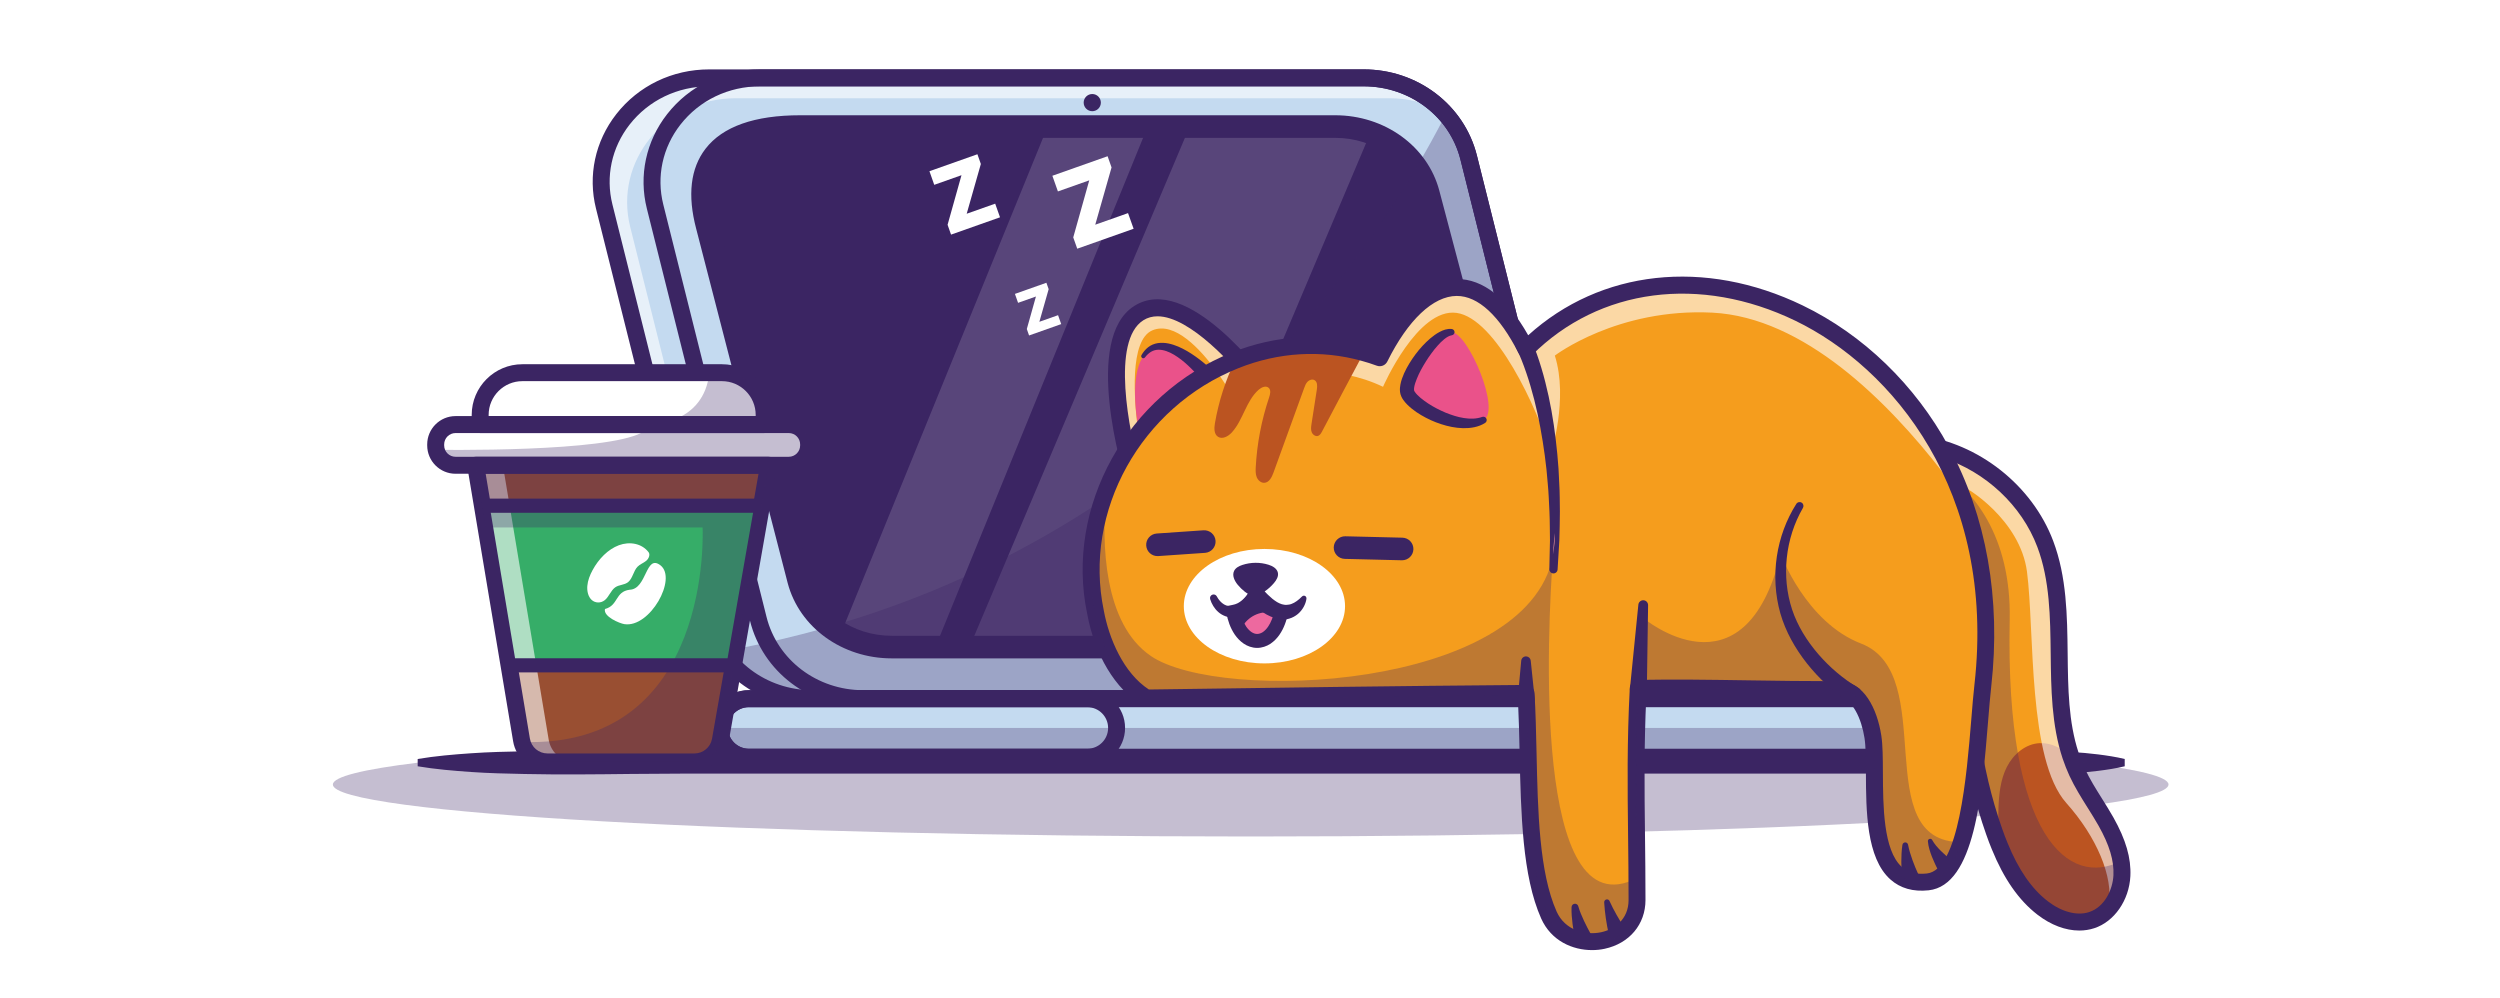 <?xml version="1.0" encoding="utf-8"?>
<!-- Generator: Adobe Illustrator 26.0.0, SVG Export Plug-In . SVG Version: 6.00 Build 0)  -->
<svg version="1.1" id="Capa_1" xmlns="http://www.w3.org/2000/svg" xmlns:xlink="http://www.w3.org/1999/xlink" x="0px" y="0px"
	 viewBox="0 0 1024 408.86" style="enable-background:new 0 0 1024 408.86;" xml:space="preserve">
<style type="text/css">
	.st0{opacity:0.2;}
	.st1{fill:#262B5F;}
	.st2{filter:url(#Adobe_OpacityMaskFilter);}
	.st3{filter:url(#Adobe_OpacityMaskFilter_00000152228374411966927370000001239430671117783689_);}
	.st4{mask:url(#SVGID_1_);fill:url(#SVGID_00000162340181693266633200000000428086534202112924_);}
	.st5{fill:url(#SVGID_00000076564182885348059470000014307657034427806615_);}
	.st6{fill:#CDCCCC;}
	.st7{fill:#F39200;}
	.st8{fill:#DEDEDE;}
	.st9{fill:#808181;}
	.st10{fill:#9A9999;}
	.st11{fill:#FBD0BB;}
	.st12{fill:#E7E6E6;}
	.st13{fill:#F2F2F2;}
	.st14{fill:#FFFFFF;}
	.st15{opacity:0.6;}
	.st16{fill:#EF782B;}
	.st17{fill:#EB5661;}
	.st18{opacity:0.3;}
	.st19{fill:#B199C5;}
	.st20{fill:#3B2563;}
	.st21{fill:#C4DAF0;}
	.st22{opacity:0.15;}
	.st23{fill:#F59D1D;}
	.st24{fill:#EA528A;}
	.st25{fill:#BB5421;}
	.st26{fill:#ED699F;}
	.st27{fill:#F39C9E;}
	.st28{fill:#994F32;}
	.st29{fill:#36AD68;}
</style>
<g>
	<g>
		<g>
			<path class="st20" d="M171.08,310.88c7.28-1.22,14.57-1.84,21.85-2.34c7.28-0.51,14.57-0.67,21.85-0.82
				c14.57-0.32,29.13-0.15,43.7,0.02l21.85,0.14l21.85,0.01h43.7h174.8h174.8h87.4l21.85,0c7.28,0,14.57-0.2,21.85-0.3
				c7.28-0.1,14.57,0.05,21.85,0.43c3.64,0.21,7.28,0.51,10.93,0.98c3.64,0.46,7.28,1,10.93,1.88v2.99
				c-3.64,0.88-7.28,1.42-10.93,1.88c-3.64,0.47-7.28,0.77-10.93,0.98c-7.28,0.38-14.57,0.53-21.85,0.43
				c-7.28-0.09-14.57-0.3-21.85-0.3l-21.85,0h-87.4h-174.8h-174.8h-43.7l-21.85,0.01l-21.85,0.14c-14.57,0.17-29.13,0.34-43.7,0.02
				c-7.28-0.15-14.57-0.31-21.85-0.82c-7.28-0.51-14.57-1.12-21.85-2.34V310.88z"/>
		</g>
		<g>
			<g class="st18">
				<g>
					<path class="st20" d="M853.34,312.38H171.22c-22.37,2.72-34.88,5.76-34.88,8.96c0,11.76,168.31,21.29,375.94,21.29
						s375.94-9.53,375.94-21.29C888.22,318.14,875.71,315.1,853.34,312.38z"/>
				</g>
			</g>
		</g>
		<g>
			<g>
				<path class="st21" d="M600.81,287.85H332.79c-15.9,0-30.19-8.17-38.01-20.81c-2.25-3.62-3.96-7.6-5.02-11.86L247.48,86.27
					c-6.72-26.86,14.39-52.7,43.03-52.7h268.02c12.98,0,24.89,5.44,33.08,14.32c4.73,5.1,8.22,11.35,9.96,18.35l42.28,168.91
					C650.56,262.01,629.46,287.85,600.81,287.85z"/>
			</g>
			<g class="st15">
				<path class="st14" d="M258.13,92.95l42.28,168.91c1.06,4.26,2.78,8.24,5.02,11.86c1.79,2.92,3.95,5.59,6.38,7.97
					c-7.55-3.63-13.91-9.28-18.26-16.33c-2.25-3.62-3.96-7.6-5.02-11.86L246.24,84.59c-6.72-26.86,14.39-52.7,43.03-52.7h268.02
					c12.24,0,23.53,4.84,31.64,12.83c-5.99-2.88-12.72-4.48-19.76-4.48H301.16C272.51,40.25,251.4,66.09,258.13,92.95z"/>
			</g>
			<g>
				<path class="st20" d="M600.81,289.64H332.79c-22.12,0-41.2-14.52-46.4-35.3L244.12,85.44c-3.38-13.49-0.36-27.58,8.29-38.66
					c9.11-11.67,23-18.36,38.11-18.36h268.02c22.12,0,41.2,14.51,46.41,35.3l42.28,168.91c3.37,13.5,0.35,27.59-8.3,38.67
					C629.81,282.95,615.92,289.64,600.81,289.64z M290.51,35.36c-12.96,0-24.85,5.72-32.64,15.69c-7.32,9.38-9.88,21.3-7.02,32.7
					l42.28,168.91c4.42,17.69,20.73,30.04,39.66,30.04h268.02c12.96,0,24.85-5.72,32.64-15.68c7.32-9.38,9.89-21.3,7.04-32.71
					L598.2,65.4c-4.43-17.69-20.75-30.04-39.67-30.04H290.51z"/>
			</g>
			<g>
				<path class="st20" d="M600.81,289.64H353.62c-22.12,0-41.2-14.52-46.4-35.3L264.95,85.44c-3.38-13.49-0.36-27.58,8.29-38.66
					c9.11-11.67,23-18.36,38.11-18.36h247.19c22.12,0,41.2,14.51,46.41,35.3l42.28,168.91c3.37,13.5,0.35,27.59-8.3,38.67
					C629.81,282.95,615.92,289.64,600.81,289.64z M311.34,35.36c-12.96,0-24.85,5.72-32.64,15.69c-7.32,9.38-9.88,21.3-7.02,32.7
					l42.28,168.91c4.42,17.69,20.73,30.04,39.66,30.04h247.19c12.96,0,24.85-5.72,32.64-15.68c7.32-9.38,9.89-21.3,7.04-32.71
					L598.2,65.4c-4.43-17.69-20.75-30.04-39.67-30.04H311.34z"/>
			</g>
			<g>
				<path class="st20" d="M584.37,265.04H365.26c-7.59,0-14.77-1.99-20.85-5.49c-8.46-4.83-14.83-12.57-17.29-21.91L289.64,92.56
					c-5.96-22.52,1.26-40.71,38.14-40.71H546.9c5.07,0,9.95,0.89,14.44,2.52c11.6,4.18,20.65,13.29,23.71,24.87l37.47,141.62
					C628.47,243.38,609.76,265.04,584.37,265.04z"/>
			</g>
			<g class="st22">
				<path class="st14" d="M470.09,51.84l-86.95,213.2h-17.88c-7.59,0-14.77-1.99-20.85-5.49l84.71-207.71H470.09z"/>
			</g>
			<g class="st22">
				<path class="st14" d="M561.34,54.37l-89.09,210.67h-75.12l90.17-213.2h59.6C551.97,51.84,556.85,52.73,561.34,54.37z"/>
			</g>
			<g>
				<path class="st20" d="M584.37,269.67H365.26c-20.3,0-37.82-12.68-42.62-30.84L285.16,93.71c-3.63-13.73-2.35-24.77,3.82-32.78
					c7.01-9.1,20.07-13.72,38.81-13.72H546.9c20.29,0,37.82,12.68,42.63,30.84L627,219.67c3.01,11.4,0.51,23.42-6.85,32.97
					C611.94,263.3,598.56,269.67,584.37,269.67z M327.79,56.47c-15.72,0-26.31,3.4-31.47,10.11c-4.32,5.62-5.06,13.96-2.2,24.79
					l37.48,145.12c3.72,14.07,17.56,23.92,33.66,23.92h219.11c11.34,0,21.97-5.02,28.45-13.43c5.67-7.36,7.53-16.22,5.23-24.95
					L580.58,80.42c-3.74-14.1-17.59-23.95-33.68-23.95H327.79z"/>
			</g>
			<g class="st18">
				<g>
					<path class="st20" d="M600.81,287.85H332.79c-15.9,0-30.19-8.17-38.01-20.81C480.33,234.57,565.87,98.3,591.61,47.88
						c4.73,5.1,8.22,11.35,9.96,18.35l42.28,168.91C650.56,262.01,629.46,287.85,600.81,287.85z"/>
				</g>
			</g>
			<g>
				<path class="st23" d="M518.15,160.43c-2.42,4.88-5.71,9.22-9.47,13.07c-13.84,14.17-34.09,21.47-41.15,23.69
					c-1.62,0.51-2.55,0.75-2.55,0.75s-0.43-1.39-1.08-3.77c-0.64-2.29-1.48-5.51-2.33-9.32c-3.99-17.65-8.45-47.84,5.05-56.41
					c12.24-7.77,29.5,6.94,40.61,18.9c2.72,2.93,5.07,5.69,6.89,7.92C516.66,158.37,518.15,160.43,518.15,160.43z"/>
			</g>
			<g class="st15">
				<path class="st14" d="M514.12,155.26c-6.92,1.83-11.23,3.77-11.23,3.77s-1.92-3.31-5-7.49c-6.12-8.32-16.78-20.1-25.88-16.23
					c-9.37,3.99-7.66,28.03-5.66,42.73c0.93,6.72,1.9,11.5,1.9,11.5l-4.35,4.62c-0.64-2.29-1.48-5.51-2.33-9.32
					c-3.99-17.65-8.45-47.84,5.05-56.41c12.24-7.77,29.5,6.94,40.61,18.9C509.96,150.27,512.31,153.04,514.12,155.26z"/>
			</g>
			<g>
				<path class="st20" d="M462.48,201.95l-0.99-3.17c-1.9-6.11-17.97-60.1,3.1-73.46c21.58-13.68,52.72,28.08,56.2,32.88l1.23,1.7
					l-0.93,1.88c-2.42,4.89-5.82,9.58-10.1,13.95c-14.23,14.56-34.52,22.03-42.59,24.57c-1.72,0.54-2.7,0.8-2.7,0.8L462.48,201.95z
					 M474.13,129.56c-2.09,0-4.05,0.5-5.83,1.63c-13.18,8.36-6.02,45.06-1.16,62.23c6.79-2.21,25.96-9.31,38.88-22.54
					c3.22-3.29,5.85-6.75,7.86-10.33C505.75,149.84,487.38,129.56,474.13,129.56z"/>
			</g>
			<g>
				<path class="st24" d="M508.58,169.79c-16.67,23.04-36.94,27.76-36.94,27.76s-14.87-44.78-0.39-54.74
					C480.03,136.78,498.79,157.03,508.58,169.79z"/>
			</g>
			<g>
				<path class="st23" d="M869.14,357.23c-0.24,4.92-2.16,9.92-5.4,13.54c-1.9,2.12-4.26,3.77-7,4.66c-6.82,2.22-14.39-0.61-20.07-5
					c-8.25-6.37-13.63-15.61-17.59-25.34c-0.82-1.98-1.57-3.99-2.28-6.01c-3.12-8.85-5.54-17.91-7.38-27.1
					c-4.09-20.43-5.3-41.49-5.03-62.37c0.15-12.07,0.79-24.22-1.11-36.14c-1.19-7.43-3.47-14.84-7.65-21.64
					c-0.09-0.16-0.19-0.31-0.29-0.47c-2.05-3.25-4.54-6.37-7.57-9.25c-0.64-0.61-1.3-1.22-1.98-1.81c0.17,0.02,0.35,0.05,0.52,0.08
					c2.84,0.37,5.64,0.96,8.38,1.75c19.34,5.5,35.97,20.36,43.07,39.21c10.33,27.37,1.34,59.38,10.39,86.75
					c0.01,0.01,0.01,0.01,0.01,0.01c0.75,2.27,1.63,4.51,2.65,6.72c3.29,7.08,7.96,13.44,11.8,20.23
					c2.84,5.03,5.25,10.47,6.16,16.13C869.1,353.18,869.24,355.19,869.14,357.23z"/>
			</g>
			<g>
				<path class="st25" d="M869.14,358.69c-0.39,7.8-4.98,15.8-12.41,18.2c-6.82,2.22-14.39-0.61-20.07-5
					c-8.25-6.37-13.63-15.61-17.59-25.34c-0.56-5.15-0.68-10.36-0.5-15.52c0.21-5.8,0.82-11.74,3.45-16.91
					c2.62-5.17,7.65-9.47,13.45-9.72c4.69-0.22,8.96,2.12,12.67,5.15c0.01,0.01,0.01,0.01,0.01,0.01c0.75,2.27,1.63,4.51,2.65,6.72
					c3.29,7.08,7.96,13.44,11.8,20.23C866.44,343.32,869.52,350.89,869.14,358.69z"/>
			</g>
			<g class="st15">
				<path class="st14" d="M869.14,357.23c-0.24,4.92-2.16,9.92-5.4,13.54c1.98-11.6-4.97-27.97-17.37-41.85
					c-15.89-17.8-12.95-70.36-16.11-94.71c-2.78-21.35-25.02-35-26.95-35.17c-0.09-0.01,2.51,9.08,2.51,9.08
					c-2.37-5.23-5.87-10.73-10.2-16.29c-2.48-3.19-5.09-6.45-7.86-9.72c-0.46-0.58-0.95-1.15-1.46-1.72
					c2.84,0.37,5.64,0.96,8.38,1.75c19.34,5.5,35.97,20.36,43.07,39.21c10.33,27.37,1.34,59.38,10.39,86.75
					c0.01,0.01,0.01,0.01,0.01,0.01c0.75,2.27,1.63,4.51,2.65,6.72c3.29,7.08,7.96,13.44,11.8,20.23
					c2.84,5.03,5.25,10.47,6.16,16.13C869.1,353.18,869.24,355.19,869.14,357.23z"/>
			</g>
			<g class="st18">
				<g>
					<path class="st20" d="M869.14,358.69c-0.39,7.8-4.98,15.8-12.41,18.2c-6.82,2.22-14.39-0.61-20.07-5
						c-8.25-6.37-13.63-15.61-17.59-25.34c-0.82-1.98-1.57-3.99-2.28-6.01c-10.07-28.54-12.81-59.21-12.42-89.47
						c0.15-12.07,0.79-24.22-1.11-36.14c-1.22-7.6-3.58-15.18-7.94-22.12c12.48,7.79,28.57,26.5,27.85,61.09
						c-1.86,89.72,24.55,109.74,45.59,98.75C869.1,354.64,869.24,356.65,869.14,358.69z"/>
				</g>
			</g>
			<g>
				<path class="st20" d="M851.69,381.15c-5.62,0-11.62-2.23-17.15-6.5c-7.64-5.9-13.75-14.66-18.69-26.79
					c-0.77-1.85-1.54-3.88-2.34-6.17c-8.95-25.37-13.08-55.03-12.61-90.66c0.02-1.94,0.06-3.89,0.1-5.84
					c0.19-9.84,0.38-20.01-1.17-29.71c-2.13-13.3-7.47-23.46-16.32-31.08c-1.16-1-1.53-2.64-0.91-4.04c0.62-1.4,2.1-2.22,3.61-2.03
					c24.17,3.09,46.19,20.47,54.78,43.25c5.56,14.73,5.74,30.67,5.92,46.09c0.16,14.37,0.32,27.96,4.46,40.6
					c0.03,0.07,0.05,0.13,0.08,0.2c0.72,2.18,1.57,4.32,2.51,6.36c1.96,4.22,4.42,8.15,7.03,12.31c1.55,2.48,3.16,5.04,4.64,7.66
					c5.12,9.09,7.33,16.73,6.97,24.05c0,0,0,0,0,0.01c-0.5,9.9-6.59,18.67-14.8,21.33C855.85,380.83,853.79,381.15,851.69,381.15z
					 M795.99,187.63c5.48,7.36,9.01,16.2,10.7,26.75c1.64,10.31,1.44,20.8,1.25,30.94c-0.04,1.93-0.07,3.87-0.1,5.8
					c-0.45,34.81,3.55,63.68,12.22,88.27c0.76,2.17,1.48,4.07,2.21,5.83c4.47,10.98,9.86,18.8,16.51,23.93
					c5.67,4.38,11.98,6.04,16.87,4.45c6.46-2.09,9.72-9.28,10.01-15.08c0.29-5.96-1.64-12.41-6.09-20.3
					c-1.4-2.48-2.96-4.97-4.48-7.38c-2.61-4.16-5.31-8.47-7.45-13.09c-1.02-2.22-1.94-4.54-2.73-6.89
					c-0.03-0.07-0.06-0.14-0.08-0.22c-4.54-13.73-4.71-28.56-4.87-42.9c-0.17-14.81-0.34-30.14-5.47-43.72
					C828.08,206.99,813.29,193.32,795.99,187.63z M869.14,358.69h0.01H869.14z"/>
			</g>
			<g>
				<path class="st21" d="M777.31,298.16c0,3.31-1.34,6.31-3.51,8.47c-2.16,2.16-5.16,3.51-8.47,3.51H306.69
					c-6.62-0.01-11.98-5.37-11.98-11.98c0-6.62,5.36-11.98,11.98-11.98h458.64C771.95,286.18,777.31,291.54,777.31,298.16z"/>
			</g>
			<g class="st18">
				<g>
					<path class="st20" d="M777.31,298.16c0,3.31-1.34,6.31-3.51,8.47c-2.16,2.16-5.16,3.51-8.47,3.51H306.69
						c-6.62-0.01-11.98-5.37-11.98-11.98H777.31z"/>
				</g>
			</g>
			<g>
				<path class="st20" d="M765.33,313.61H306.69c-8.52-0.02-15.45-6.95-15.45-15.45c0-8.52,6.93-15.45,15.45-15.45h458.64
					c8.52,0,15.45,6.93,15.45,15.45C780.78,306.68,773.85,313.61,765.33,313.61z M306.69,289.66c-4.69,0-8.51,3.82-8.51,8.51
					c0,4.68,3.82,8.5,8.51,8.51h458.63c4.69,0,8.51-3.81,8.51-8.51s-3.82-8.51-8.51-8.51H306.69z"/>
			</g>
			<g>
				<path class="st23" d="M812.35,281.01c-0.94,8.27-1.62,20.24-2.94,32.43c-1.2,11.33-2.96,22.86-5.93,31.78
					c-3.03,9.12-7.36,15.52-13.69,16.2c-28.04,3-19.95-43.29-22.46-59.46c-1.27-8.21-5.52-19.28-13.82-19.28
					c-32.2,0-55.79-1.02-82.3-0.54c-1.35,25.55-0.81,46.67-0.59,70.65c0.02,2.06,0.05,4.15,0.06,6.26c0.02,3.19,0.03,6.46,0.03,9.79
					c0,19.38-28.41,23.35-36.11,6.15c-10.03-22.49-7.56-60.95-9.36-90.78c-52.03,0.41-103.74,1.15-155.46,1.89
					c-11.23-6.74-18.35-21.28-20.89-35.12c-3.1-14.84-2.14-29.44,1.92-42.9l0.01-0.01c0.69-2.34,1.49-4.64,2.38-6.9
					c2.25-5.71,5.06-11.17,8.37-16.31c1.48-2.34,3.09-4.61,4.78-6.8c8.49-11.01,19.32-20.14,31.54-26.5
					c2.68-1.4,5.44-2.66,8.25-3.78c0.36-0.14,0.72-0.29,1.09-0.42c16.01-6.15,33.8-7.63,51.56-2.71c2.18,0.59,4.34,1.28,6.52,2.08
					c15.3-30.88,39.43-43.77,59.91-3.54c48.4-48.25,132.14-26.64,169.45,40.41c4.47,8.03,8.27,16.71,11.27,26
					C812.68,230.48,815.35,254.44,812.35,281.01z"/>
			</g>
			<g class="st15">
				<path class="st14" d="M805.95,209.59c-0.09-0.01-0.14-0.01-0.14-0.01c-2.37-5.23-5.87-10.73-10.2-16.29
					c-22.45-28.94-56.73-63.33-94.23-65.23c-38.9-1.97-64.52,17.59-64.52,17.59c5.64,17.86-1.6,40.05-1.6,40.05
					c-5.65-18.73-22.64-55.31-38.63-57.54c-15.99-2.23-30.14,30.27-30.14,30.27c-19.42-9.29-40.05-6.43-52.38-3.18
					c-6.92,1.83-11.23,3.77-11.23,3.77s-1.92-3.31-5-7.49c2.68-1.4,5.44-2.66,8.25-3.78c0.36-0.14,0.72-0.29,1.09-0.42
					c16.01-6.15,33.8-7.63,51.56-2.71c2.18,0.59,4.34,1.28,6.52,2.08c15.3-30.88,39.43-43.77,59.91-3.54
					c48.4-48.25,132.14-26.64,169.45,40.41C799.14,191.62,802.95,200.3,805.95,209.59z"/>
			</g>
			<g>
				<path class="st25" d="M558.61,144.45c-5.75,10.76-11.45,21.56-17.14,32.36c-0.37,0.68-0.79,1.41-1.5,1.7
					c-1.06,0.42-2.28-0.43-2.7-1.49c-0.42-1.06-0.24-2.26-0.07-3.39c0.72-4.69,1.45-9.37,2.18-14.07c0.22-1.39,0.28-3.14-0.95-3.85
					c-0.89-0.51-2.08-0.14-2.81,0.59c-0.73,0.73-1.1,1.72-1.45,2.7c-4.19,11.54-8.37,23.08-12.56,34.61
					c-0.67,1.87-1.77,4.06-3.76,4.15c-1.37,0.06-2.58-1.03-3.09-2.3c-0.52-1.27-0.47-2.7-0.41-4.07c0.52-9.73,2.37-19.38,5.49-28.62
					c0.45-1.33,0.83-3.01-0.21-3.93c-1.12-1-2.89-0.22-4.03,0.76c-5.24,4.57-6.37,12.41-11.05,17.54c-1.46,1.6-3.89,2.94-5.68,1.75
					c-1.67-1.11-1.57-3.54-1.24-5.5c1.53-8.95,4.34-17.66,8.33-25.81C522.25,141.08,540.45,139.42,558.61,144.45z"/>
			</g>
			<g>
				<path class="st20" d="M652.11,389.16c-7.97,0-16.73-3.73-20.85-12.95c-7.73-17.33-8.29-42.95-8.83-67.74
					c-0.16-7.33-0.31-14.31-0.64-20.96c-50.91,0.41-102.31,1.15-152.05,1.86c-0.63,0.04-1.36-0.16-1.91-0.49
					c-11.01-6.61-19.43-20.62-22.52-37.48c-9.18-43.85,16.34-89.91,59.38-107.06c17.86-7.12,36.83-8.24,54.86-3.24
					c1.27,0.34,2.57,0.73,3.87,1.16c9.54-18.01,21.25-27.92,33.17-27.99c0.04,0,0.08,0,0.12,0c10.77,0,20.59,7.75,29.24,23.06
					c29.64-26.84,72.26-31.61,112.4-12.23c24.82,11.98,46.08,32.52,59.84,57.82c15.45,28.4,21.47,62.38,17.42,98.28v0
					c-0.44,3.9-0.84,8.76-1.26,13.91c-2.45,30.09-5.51,67.54-24.38,69.56c-6.34,0.68-11.61-0.82-15.67-4.45
					c-9.88-8.84-9.96-28.14-10.02-43.64c-0.02-5.59-0.04-10.86-0.58-14.29c-1.22-7.87-4.99-16.34-10.39-16.34
					c-13.8,0-25.88-0.18-37.56-0.36c-14.11-0.22-27.5-0.42-41.43-0.23c-0.96,20.31-0.75,38.04-0.53,56.76
					c0.1,8.46,0.2,17.21,0.2,26.53c0,9.96-6.58,17.8-16.77,19.98C655.61,388.98,653.88,389.16,652.11,389.16z M625.06,280.55
					c1.83,0,3.35,1.43,3.47,3.26c0.47,7.76,0.65,15.9,0.84,24.52c0.53,24.09,1.07,49.01,8.23,65.06c3.46,7.74,11.86,9.81,18.19,8.46
					c5.45-1.16,11.27-5.24,11.27-13.19c0-9.28-0.1-18.01-0.2-26.45c-0.23-19.82-0.45-38.54,0.7-60.44c0.1-1.82,1.58-3.26,3.41-3.29
					c15.22-0.28,29.64-0.05,44.9,0.18c11.65,0.18,23.71,0.36,37.46,0.36c10.18,0,15.58,11.48,17.25,22.22
					c0.61,3.94,0.63,9.22,0.66,15.33c0.06,13.38,0.13,31.71,7.71,38.49c2.57,2.3,5.94,3.19,10.3,2.72
					c13.16-1.41,16.31-40.1,18.2-63.22c0.42-5.2,0.82-10.12,1.28-14.13c8.99-79.55-33.91-130.02-73.38-149.07
					c-38.95-18.8-80.27-13.4-107.84,14.09c-0.79,0.78-1.9,1.15-3,0.97c-1.1-0.18-2.04-0.86-2.55-1.85
					c-7.78-15.28-16.51-23.35-25.24-23.35c-0.03,0-0.05,0-0.08,0c-9.61,0.05-19.96,9.84-28.39,26.85c-0.79,1.59-2.64,2.33-4.31,1.72
					c-2.09-0.77-4.18-1.44-6.23-1.99c-16.57-4.6-34.01-3.56-50.45,3c-39.95,15.92-63.65,58.6-55.14,99.27
					c2.07,11.32,7.99,25.54,18.46,32.35c50.58-0.72,102.79-1.47,154.46-1.87C625.05,280.55,625.05,280.55,625.06,280.55z
					 M812.16,280.82h0.01H812.16z"/>
			</g>
			<g>
				<path class="st20" d="M667.62,282.11l3.45-34.41l0-0.04c0.11-1.1,1.09-1.9,2.19-1.79c1.04,0.1,1.81,0.99,1.8,2.02l-0.51,34.55
					l0,0.07c-0.03,1.92-1.61,3.45-3.53,3.42c-1.92-0.03-3.45-1.61-3.42-3.53C667.61,282.31,667.61,282.2,667.62,282.11z"/>
			</g>
			<g>
				<path class="st20" d="M757.33,287.55c-6.58-4.33-12.35-9.7-17.2-15.8c-4.82-6.11-8.75-13.02-10.93-20.62
					c-4.25-15.14-1.7-31.73,6.58-44.75c0.47-0.74,1.45-0.96,2.19-0.49c0.72,0.46,0.94,1.41,0.52,2.14
					c-7.27,12.53-8.88,28.13-4.45,41.62c2.23,6.7,6.07,12.87,10.73,18.28c4.67,5.4,10.19,10.11,16.26,13.73
					c1.65,0.98,2.19,3.11,1.2,4.76s-3.11,2.19-4.76,1.2C757.42,287.61,757.37,287.58,757.33,287.55z"/>
			</g>
			<g>
				<path class="st20" d="M621.66,286.18l1.43-15.55c0.1-1.08,1.05-1.87,2.13-1.77c0.95,0.09,1.67,0.83,1.77,1.74l0,0.02l1.62,15.55
					c0.2,1.92-1.19,3.63-3.11,3.83c-1.92,0.2-3.63-1.19-3.83-3.11c-0.02-0.22-0.02-0.45-0.01-0.66L621.66,286.18z"/>
			</g>
			<g>
				<path class="st20" d="M627.1,139.16c0.52,1.09,0.89,1.98,1.28,2.95c0.4,0.96,0.72,1.91,1.09,2.86c0.67,1.91,1.32,3.83,1.88,5.76
					c1.18,3.85,2.11,7.74,2.98,11.63c1.68,7.8,2.78,15.68,3.54,23.57l0.49,5.92c0.14,1.97,0.2,3.95,0.3,5.93
					c0.25,3.95,0.21,7.91,0.27,11.85c0.03,3.95-0.16,7.89-0.23,11.84l-0.71,11.81c-0.06,0.93-0.86,1.65-1.79,1.59
					c-0.91-0.05-1.61-0.82-1.59-1.73l0-0.07l0.26-11.69c-0.08-3.89-0.03-7.79-0.21-11.67c-0.21-3.88-0.31-7.77-0.7-11.63
					c-0.17-1.93-0.31-3.87-0.52-5.8l-0.7-5.77c-1.04-7.68-2.4-15.3-4.3-22.76c-0.98-3.72-2.01-7.42-3.27-11.03
					c-0.6-1.82-1.28-3.59-1.97-5.35c-0.37-0.86-0.71-1.75-1.1-2.59c-0.37-0.83-0.79-1.73-1.15-2.4l-0.04-0.08
					c-0.9-1.69-0.26-3.8,1.44-4.7c1.69-0.9,3.8-0.26,4.7,1.44C627.06,139.08,627.08,139.12,627.1,139.16z"/>
			</g>
			<g>
				<path class="st24" d="M594.58,136.06c-6.83-0.34-19.66,18.53-18.18,24.55c1.38,5.56,21.02,16.69,31.3,11.39
					C614.88,168.29,601.42,136.39,594.58,136.06z"/>
			</g>
			<g>
				<path class="st20" d="M594.52,137.36c-0.93,0.15-1.97,0.77-2.94,1.56c-0.98,0.78-1.91,1.71-2.78,2.71
					c-0.89,0.98-1.72,2.04-2.51,3.13c-0.8,1.08-1.56,2.19-2.27,3.34c-1.42,2.28-2.74,4.65-3.69,7.05c-0.49,1.18-0.9,2.39-1.07,3.43
					c-0.11,0.53-0.09,0.98-0.06,1.22c0.02,0.12,0.04,0.15,0.06,0.25c0.04,0.07,0.07,0.14,0.1,0.21l0.17,0.27
					c0.5,0.77,1.41,1.67,2.35,2.46c0.97,0.8,2.03,1.56,3.12,2.29c2.2,1.45,4.59,2.66,7.03,3.71c2.46,0.99,4.99,1.84,7.55,2.23
					c2.55,0.41,5.14,0.4,7.49-0.44l0.05-0.02c0.72-0.26,1.51,0.12,1.76,0.83c0.22,0.62-0.03,1.28-0.55,1.62
					c-2.74,1.77-6.04,2.23-9.1,2.17c-3.1-0.08-6.09-0.72-8.95-1.65c-2.87-0.93-5.61-2.18-8.22-3.73c-1.31-0.77-2.58-1.63-3.81-2.63
					c-1.22-1.02-2.42-2.07-3.52-3.65c-0.14-0.21-0.27-0.41-0.4-0.63l-0.37-0.74c-0.24-0.56-0.44-1.2-0.5-1.8
					c-0.13-1.16-0.03-2.14,0.14-3c0.33-1.75,0.9-3.22,1.52-4.65c1.29-2.82,2.87-5.35,4.65-7.74c1.78-2.39,3.79-4.6,6.09-6.57
					c1.17-0.97,2.4-1.89,3.81-2.64c0.69-0.38,1.47-0.69,2.27-0.95c0.84-0.22,1.74-0.36,2.7-0.25c0.71,0.08,1.22,0.73,1.14,1.44
					c-0.07,0.59-0.52,1.04-1.08,1.13L594.52,137.36z"/>
			</g>
			<g>
				<path class="st20" d="M574.3,229.49c-0.04,0-0.08,0-0.11,0l-23.37-0.57c-2.56-0.06-4.58-2.18-4.52-4.74
					c0.06-2.56,2.23-4.58,4.74-4.52l23.37,0.57c2.56,0.06,4.58,2.18,4.52,4.74C578.86,227.49,576.8,229.49,574.3,229.49z"/>
			</g>
			<g>
				<ellipse class="st14" cx="517.91" cy="248.29" rx="33.02" ry="23.44"/>
			</g>
			<g>
				<path class="st20" d="M474.1,227.78c-2.41,0-4.45-1.87-4.61-4.31c-0.18-2.55,1.75-4.76,4.3-4.94l19.16-1.32
					c2.55-0.15,4.76,1.75,4.94,4.3c0.18,2.55-1.75,4.76-4.3,4.94l-19.16,1.32C474.32,227.77,474.21,227.78,474.1,227.78z"/>
			</g>
			<g>
				<path class="st20" d="M535.13,245.24c-0.18,1.24-0.57,2.28-1.15,3.35c-0.58,1.05-1.36,2.04-2.35,2.89
					c-1,0.83-2.21,1.52-3.52,1.9c-1.3,0.42-2.69,0.54-4.09,0.42c-2.75-0.24-5.16-1.41-7.1-2.79c-0.99-0.69-1.87-1.48-2.69-2.3
					c-0.41-0.42-0.8-0.84-1.17-1.3c-0.39-0.47-0.69-0.87-1.1-1.49l0,0l5.8-0.26c-0.46,0.65-0.79,1.04-1.21,1.51
					c-0.4,0.45-0.82,0.87-1.25,1.28c-0.87,0.82-1.81,1.57-2.83,2.23c-1.02,0.67-2.16,1.22-3.35,1.64c-1.2,0.42-2.5,0.62-3.78,0.66
					l-0.18,0.01l-0.02,0l0.18-0.01c-1.14-0.04-2.31-0.15-3.4-0.58c-1.09-0.39-2.1-0.99-2.92-1.73c-0.83-0.73-1.5-1.56-2.04-2.44
					c-0.54-0.9-0.95-1.74-1.28-2.83c-0.24-0.78,0.2-1.61,0.98-1.85c0.69-0.21,1.41,0.1,1.74,0.72l0.08,0.15
					c0.3,0.56,0.78,1.27,1.26,1.79c0.49,0.55,1.05,1.01,1.62,1.35c0.57,0.35,1.17,0.55,1.77,0.64c0.59,0.12,1.22,0.04,1.84-0.04
					l0.18-0.01l0.02,0l-0.18,0.01c0.73-0.18,1.42-0.41,2.08-0.79c0.66-0.39,1.29-0.84,1.88-1.4c0.58-0.56,1.13-1.18,1.63-1.86
					c0.25-0.34,0.48-0.68,0.7-1.04c0.2-0.33,0.45-0.77,0.53-0.97c0.54-1.46,2.16-2.2,3.62-1.66c0.22,0.08,0.42,0.18,0.6,0.31
					l1.58,1.09l0,0l0.82,0.86c0.3,0.3,0.59,0.62,0.91,0.91c0.61,0.6,1.24,1.16,1.87,1.68c0.64,0.5,1.28,0.97,1.91,1.34
					c0.65,0.34,1.26,0.68,1.9,0.85c0.33,0.09,0.59,0.15,0.93,0.2l0.5,0.06c0.17,0.01,0.33-0.01,0.5,0c0.66-0.04,1.36-0.1,2.05-0.38
					c1.4-0.49,2.9-1.62,4.18-2.93l0.13-0.13c0.42-0.42,1.1-0.43,1.52-0.01C535.07,244.56,535.17,244.91,535.13,245.24z"/>
			</g>
			<g>
				<path class="st20" d="M513.32,244.51c-2.45-1.18-4.64-2.9-6.37-5.01c-1.31-1.6-2.37-3.81-1.46-5.66
					c0.62-1.28,2.03-1.99,3.39-2.44c3.44-1.13,7.23-1.17,10.68-0.09c1.68,0.52,3.46,1.52,3.85,3.23c0.35,1.54-0.57,3.08-1.6,4.28
					C519.64,241.39,516.8,243.4,513.32,244.51z"/>
			</g>
			<g>
				<path class="st20" d="M524.74,250.7c-1.22,6.84-5.14,11.84-9.79,11.84c-4.66,0-8.61-5.06-9.79-11.95
					c5.91-0.45,9.62-6.69,9.62-6.69S519.18,250.01,524.74,250.7z"/>
			</g>
			<g>
				<path class="st26" d="M524.46,252.03c-1.46,6.15-5.17,10.51-9.51,10.51c-2.64,0-5.05-1.62-6.86-4.27
					c1.75-4.4,6.04-7.5,11.05-7.5C521.05,250.77,522.86,251.22,524.46,252.03z"/>
			</g>
			<g>
				<path class="st20" d="M527.03,249.01c0.27,0.77,0.45,1.84,0.34,2.83c-0.02,0.24-0.06,0.48-0.11,0.7l-0.05,0.23l-0.04,0.14
					l-0.15,0.56c-0.2,0.75-0.44,1.5-0.73,2.24c-0.56,1.48-1.29,2.93-2.24,4.3c-0.95,1.36-2.15,2.65-3.68,3.68
					c-1.53,1.01-3.49,1.7-5.5,1.69c-2.02-0.01-3.96-0.73-5.47-1.77c-1.53-1.04-2.69-2.33-3.65-3.7c-1.86-2.77-2.87-5.79-3.41-8.84
					l0-0.01l-0.5-2.67l3.09-0.64c0.68-0.14,1.34-0.32,1.99-0.66c0.64-0.34,1.28-0.75,1.87-1.27c0.59-0.52,1.16-1.11,1.68-1.75
					c0.26-0.32,0.51-0.66,0.74-1c0.22-0.31,0.48-0.74,0.57-0.94l0,0l0.55-8.82l5.25,8.56c0.15,0.24,0.45,0.66,0.71,0.98
					c0.27,0.35,0.56,0.69,0.85,1.02c0.59,0.66,1.22,1.28,1.87,1.83c0.66,0.54,1.33,1.01,2.02,1.4c0.34,0.16,0.69,0.36,1.03,0.46
					l0.26,0.1l0.06,0.03l0.23,0.06c0.18,0.05,0.35,0.11,0.53,0.17C525.86,248.18,526.53,248.6,527.03,249.01z M522.44,252.39
					c0,0.32,0.16,0.65,0.36,0.81c0.05,0.04,0.1,0.08,0.15,0.1c0.01,0.01,0.08,0.03,0.04,0.02l-0.12-0.03l-0.48-0.12
					c-0.66-0.15-1.25-0.39-1.86-0.61c-1.17-0.5-2.26-1.1-3.27-1.78c-1-0.68-1.92-1.42-2.79-2.22c-0.44-0.4-0.86-0.8-1.26-1.23
					c-0.42-0.44-0.78-0.82-1.25-1.41l5.8-0.26l-0.01,0.01c-0.44,0.66-0.76,1.05-1.17,1.54c-0.39,0.46-0.79,0.9-1.21,1.32
					c-0.84,0.85-1.77,1.63-2.78,2.33c-1.01,0.7-2.15,1.3-3.35,1.76c-1.21,0.47-2.54,0.71-3.87,0.79l2.59-3.32l0,0
					c0.41,2.39,1.25,4.74,2.49,6.58c0.62,0.9,1.37,1.69,2.14,2.21c0.78,0.53,1.55,0.78,2.32,0.79c0.77-0.01,1.55-0.25,2.33-0.75
					c0.77-0.52,1.51-1.28,2.14-2.19c0.63-0.91,1.17-1.95,1.59-3.06c0.22-0.55,0.4-1.12,0.55-1.71l0.12-0.44l0.03-0.11l0.01-0.06
					l-0.01,0.03c-0.01,0.06-0.01,0.12,0,0.2C521.71,251.9,522.04,252.29,522.44,252.39z"/>
			</g>
			<g>
				<path class="st20" d="M645.25,385.3c-0.25-1.18-0.44-2.28-0.63-3.42c-0.18-1.13-0.36-2.26-0.5-3.4
					c-0.28-2.28-0.5-4.58-0.41-6.96c0.03-0.78,0.68-1.38,1.45-1.35c0.62,0.02,1.14,0.45,1.3,1.02l0.02,0.06
					c0.57,1.98,1.41,3.96,2.32,5.91c0.45,0.97,0.94,1.94,1.43,2.9c0.49,0.95,1.01,1.93,1.52,2.81c0.97,1.68,0.4,3.84-1.28,4.81
					c-1.68,0.97-3.84,0.4-4.81-1.28c-0.19-0.33-0.32-0.67-0.4-1.02L645.25,385.3z"/>
			</g>
			<g>
				<path class="st20" d="M659.27,369.08c0.86,1.9,1.81,3.75,2.83,5.55c0.51,0.9,1.03,1.8,1.57,2.68c0.53,0.87,1.1,1.77,1.64,2.55
					c1.11,1.61,0.72,3.81-0.89,4.93c-1.61,1.11-3.81,0.72-4.93-0.89c-0.26-0.37-0.43-0.77-0.53-1.19l-0.02-0.1
					c-0.27-1.15-0.47-2.19-0.67-3.28c-0.2-1.08-0.37-2.16-0.53-3.24c-0.32-2.16-0.54-4.33-0.67-6.49c-0.04-0.64,0.45-1.18,1.08-1.22
					c0.49-0.03,0.92,0.25,1.12,0.67L659.27,369.08z"/>
			</g>
			<g>
				<path class="st20" d="M445.38,313.61H306.69c-8.52-0.02-15.45-6.95-15.45-15.45c0-8.52,6.93-15.45,15.45-15.45h138.69
					c8.52,0,15.45,6.93,15.45,15.45C460.83,306.68,453.9,313.61,445.38,313.61z M306.69,289.66c-4.69,0-8.51,3.82-8.51,8.51
					c0,4.68,3.82,8.5,8.51,8.51h138.68c4.69,0,8.51-3.81,8.51-8.51s-3.82-8.51-8.51-8.51H306.69z"/>
			</g>
			<g>
				<path class="st20" d="M491.54,154.94c-1.44-1.79-3.18-3.63-4.94-5.26c-1.78-1.65-3.68-3.16-5.7-4.37
					c-2.02-1.19-4.21-2.08-6.35-2.06c-1.07,0.01-2.11,0.27-3.05,0.83c-0.95,0.55-1.78,1.36-2.51,2.3l-0.03,0.04
					c-0.29,0.37-0.83,0.44-1.2,0.14c-0.34-0.27-0.42-0.74-0.21-1.11c0.69-1.17,1.55-2.3,2.7-3.2c1.14-0.91,2.58-1.5,4.04-1.72
					c2.96-0.42,5.78,0.38,8.29,1.42c2.52,1.08,4.83,2.47,7.01,4.01c2.2,1.56,4.21,3.17,6.24,5.09c1.16,1.1,1.21,2.94,0.11,4.1
					c-1.1,1.16-2.94,1.21-4.1,0.11c-0.09-0.09-0.18-0.18-0.26-0.27L491.54,154.94z"/>
			</g>
			<g>
				<path class="st20" d="M779.12,360.08c-0.12-1.23-0.19-2.36-0.25-3.54c-0.05-1.16-0.08-2.33-0.09-3.49
					c0-2.33,0.09-4.67,0.45-7.02c0.1-0.64,0.7-1.08,1.34-0.98c0.5,0.08,0.88,0.47,0.97,0.94l0.01,0.04c0.4,2.11,1.06,4.19,1.79,6.24
					c0.37,1.03,0.77,2.04,1.18,3.05c0.41,1,0.85,2.03,1.29,2.95c0.84,1.76,0.1,3.87-1.66,4.71c-1.76,0.84-3.87,0.1-4.71-1.66
					c-0.18-0.38-0.29-0.77-0.33-1.16L779.12,360.08z"/>
			</g>
			<g>
				<path class="st20" d="M794.13,356.88c-0.59-1.03-1.04-1.95-1.51-2.95c-0.46-0.98-0.89-1.97-1.29-2.98
					c-0.78-2.02-1.48-4.12-1.67-6.37c-0.04-0.52,0.34-0.97,0.86-1.01c0.38-0.03,0.73,0.17,0.9,0.48l0.04,0.07
					c0.9,1.63,2.2,3.08,3.57,4.45c0.69,0.68,1.41,1.34,2.14,1.98c0.73,0.62,1.51,1.28,2.22,1.8c1.6,1.15,1.96,3.38,0.81,4.98
					c-1.15,1.6-3.38,1.96-4.98,0.81c-0.42-0.3-0.76-0.68-1-1.1L794.13,356.88z"/>
			</g>
			<g>
				<path class="st27" d="M636.84,218.32c0.06,3.04-0.2,5.95-0.76,8.74C636.5,221.56,636.84,218.32,636.84,218.32z"/>
			</g>
			<g class="st18">
				<g>
					<path class="st20" d="M670.53,369.43c0,19.38-28.41,23.35-36.11,6.15c-10.03-22.49-7.56-60.95-9.36-90.78
						c-52.03,0.41-103.74,1.15-155.46,1.89c-11.23-6.74-18.35-21.28-20.89-35.12c-3.65-17.42-1.69-34.51,4.32-49.81
						c-1.81,21.07-1.04,53.68,18.37,66.94c28.33,19.35,153.74,14.01,164.68-40.85c-2.16,29.37-8.69,154.18,34.42,131.8
						C670.52,362.84,670.53,366.1,670.53,369.43z"/>
				</g>
			</g>
			<g class="st18">
				<g>
					<path class="st20" d="M803.3,344.94c-3.03,9.12-7.36,15.52-13.69,16.2c-28.04,3-19.95-43.29-22.46-59.46
						c-1.27-8.21-5.52-19.28-13.82-19.28c-32.2,0-55.79-1.02-82.3-0.54c-1.35,25.55-0.81,46.67-0.59,70.65
						c0,0-2.78-57.66,2.63-99.38c0,0,41.35,34.78,56.3-26.17c0,0,10.27,27.93,32.93,36.64C794.56,276,765.03,344.94,803.3,344.94z"
						/>
				</g>
			</g>
			<g>
				<circle class="st20" cx="447.39" cy="42.03" r="3.52"/>
			</g>
			<g>
				<g>
					<path class="st14" d="M331.21,182.04v0.41c0,4.49-3.65,8.14-8.14,8.14H186.59c-3.88,0-7.12-2.71-7.93-6.33
						c-0.14-0.58-0.21-1.18-0.21-1.81v-0.41c0-4.49,3.65-8.14,8.14-8.14h79.39c0,0,0.01,0,0.05,0h57.05
						C327.57,173.9,331.21,177.55,331.21,182.04z"/>
				</g>
				<g>
					<path class="st14" d="M313,169.94v3.96h-46.97c-0.03,0-0.05,0-0.05,0h-69.3v-3.96c0-9.55,7.74-17.29,17.29-17.29h81.74
						C305.26,152.65,313,160.4,313,169.94z"/>
				</g>
				<g>
					<path class="st28" d="M314.81,190.57l-2.9,16.57l-11.47,65.39l-5.38,30.63c-0.9,5.16-5.39,8.92-10.64,8.92h-60.17
						c-4.99,0-9.28-3.4-10.46-8.17c-0.08-0.28-0.14-0.56-0.19-0.84l-5.1-30.54l-9.43-56.49l-1.48-8.9l-2.77-16.57H314.81z"/>
				</g>
				<g class="st15">
					<path class="st14" d="M205.98,190.58l2.77,16.57l1.48,8.9l9.43,56.49l5.1,30.54c0.05,0.29,0.1,0.57,0.19,0.84
						c1.16,4.66,5.29,8.03,10.15,8.16h-10.84c-4.99,0-9.28-3.4-10.46-8.16c-0.08-0.28-0.14-0.56-0.19-0.84l-5.1-30.54l-9.43-56.49
						l-1.48-8.9l-2.77-16.58L205.98,190.58z"/>
				</g>
				<g>
					<path class="st20" d="M284.42,315.56h-60.17c-7,0-12.92-5.01-14.07-11.92l-18.78-112.5c-0.17-1.01,0.12-2.04,0.78-2.82
						c0.66-0.78,1.63-1.23,2.65-1.23h119.99c1.03,0,2,0.45,2.66,1.24c0.66,0.79,0.94,1.82,0.76,2.83l-19.76,112.59
						C297.28,310.59,291.37,315.56,284.42,315.56z M198.93,194.04l18.11,108.46c0.59,3.54,3.63,6.11,7.22,6.11h60.17
						c3.57,0,6.6-2.54,7.22-6.05l19.04-108.52H198.93z"/>
				</g>
				<g>
					<path class="st20" d="M323.08,194.05H186.59c-6.4,0-11.61-5.21-11.61-11.61v-0.4c0-6.4,5.21-11.61,11.61-11.61h136.49
						c6.4,0,11.61,5.21,11.61,11.61v0.4C334.69,188.84,329.48,194.05,323.08,194.05z M186.59,177.38c-2.57,0-4.66,2.09-4.66,4.66
						v0.4c0,2.57,2.09,4.66,4.66,4.66h136.49c2.57,0,4.66-2.09,4.66-4.66v-0.4c0-2.57-2.09-4.66-4.66-4.66H186.59z"/>
				</g>
				<g>
					<path class="st20" d="M313,177.38H196.68c-1.92,0-3.47-1.55-3.47-3.47v-3.96c0-11.45,9.31-20.76,20.76-20.76h81.74
						c11.45,0,20.76,9.31,20.76,20.76v3.96C316.47,175.82,314.92,177.38,313,177.38z M200.15,170.43h109.38v-0.49
						c0-7.62-6.2-13.82-13.82-13.82h-81.74c-7.62,0-13.82,6.2-13.82,13.82V170.43z"/>
				</g>
				<g>
					<polygon class="st29" points="311.91,207.14 300.44,272.53 208.52,272.53 197.6,207.14 					"/>
				</g>
				<g class="st15">
					<polygon class="st14" points="219.66,272.53 208.52,272.53 197.6,207.14 208.75,207.14 208.75,207.15 210.23,216.05 					"/>
				</g>
				<g>
					<path class="st20" d="M300.44,275.42h-91.92c-1.41,0-2.62-1.02-2.85-2.42l-10.91-65.39c-0.14-0.84,0.1-1.7,0.65-2.35
						c0.55-0.65,1.36-1.02,2.21-1.02h114.31c0.86,0,1.67,0.38,2.22,1.03c0.55,0.65,0.78,1.52,0.63,2.36l-11.47,65.39
						C303.05,274.41,301.85,275.42,300.44,275.42z M210.97,269.63h87.04l10.45-59.6H201.02L210.97,269.63z"/>
				</g>
				<g>
					<path class="st14" d="M265.65,226.17c-2.75-3.58-7.72-4.49-12.16-2.84c-4.44,1.65-8.3,5.61-10.79,10.23
						c-1.08,2-1.94,4.19-2.13,6.41c-0.19,2.22,0.37,4.47,1.78,5.76c1.41,1.31,3.74,1.45,5.42,0.05c1.68-1.39,2.44-3.93,4.19-5.18
						c1.67-1.19,3.81-0.89,5.39-2.23c1.81-1.53,2.11-4.5,3.77-6.23c1.03-1.06,2.42-1.49,3.55-2.42
						C265.81,228.79,266.38,227.1,265.65,226.17z"/>
				</g>
				<g>
					<path class="st14" d="M270.53,231.56c-6.18-4.8-5.46,9.79-12.64,10c-6.01,0.78-4.54,6.43-10.1,7.89
						c-0.75,3.12,6.02,5.9,7.97,6.2C266.21,257.26,277.5,236.99,270.53,231.56z"/>
				</g>
				<g class="st18">
					<g>
						<path class="st20" d="M314.81,190.57l-2.9,16.57l-11.47,65.39l-5.38,30.63c-0.9,5.16-5.39,8.92-10.64,8.92h-60.17
							c-4.99,0-9.28-3.4-10.46-8.17c78.67,2.8,73.99-87.87,73.99-87.87h-88.71l-1.48-8.9l-2.77-16.57H314.81z"/>
					</g>
				</g>
				<g class="st18">
					<g>
						<path class="st20" d="M331.21,182.04v0.41c0,4.49-3.65,8.14-8.14,8.14H186.59c-3.88,0-7.12-2.71-7.93-6.33
							c23.35,0.21,85.84-0.22,87.32-10.35c0,0,0.01,0,0.05,0c1.08,0,22.3-0.27,24.52-21.25h5.16c9.55,0,17.29,7.74,17.29,17.29v3.96
							h10.08C327.57,173.9,331.21,177.55,331.21,182.04z"/>
					</g>
				</g>
			</g>
		</g>
	</g>
	<g>
		<g>
			<g>
				<path class="st14" d="M409.61,89.01l-20.06,7.09l-1.42-4.03l5.7-20.31l-11.16,3.95l-1.97-5.58l19.65-6.95l1.41,3.99l-5.8,20.38
					l11.67-4.13L409.61,89.01z"/>
			</g>
		</g>
		<g>
			<g>
				<path class="st14" d="M464.33,93.7l-23.09,8.17l-1.64-4.63l6.56-23.37l-12.84,4.54l-2.27-6.42l22.62-8l1.62,4.59l-6.68,23.46
					l13.43-4.75L464.33,93.7z"/>
			</g>
		</g>
		<g>
			<g>
				<path class="st14" d="M434.67,132.75l-13.16,4.66l-0.93-2.64l3.74-13.32l-7.32,2.59l-1.29-3.66l12.89-4.56l0.93,2.62
					l-3.81,13.37l7.66-2.71L434.67,132.75z"/>
			</g>
		</g>
	</g>
</g>
</svg>
